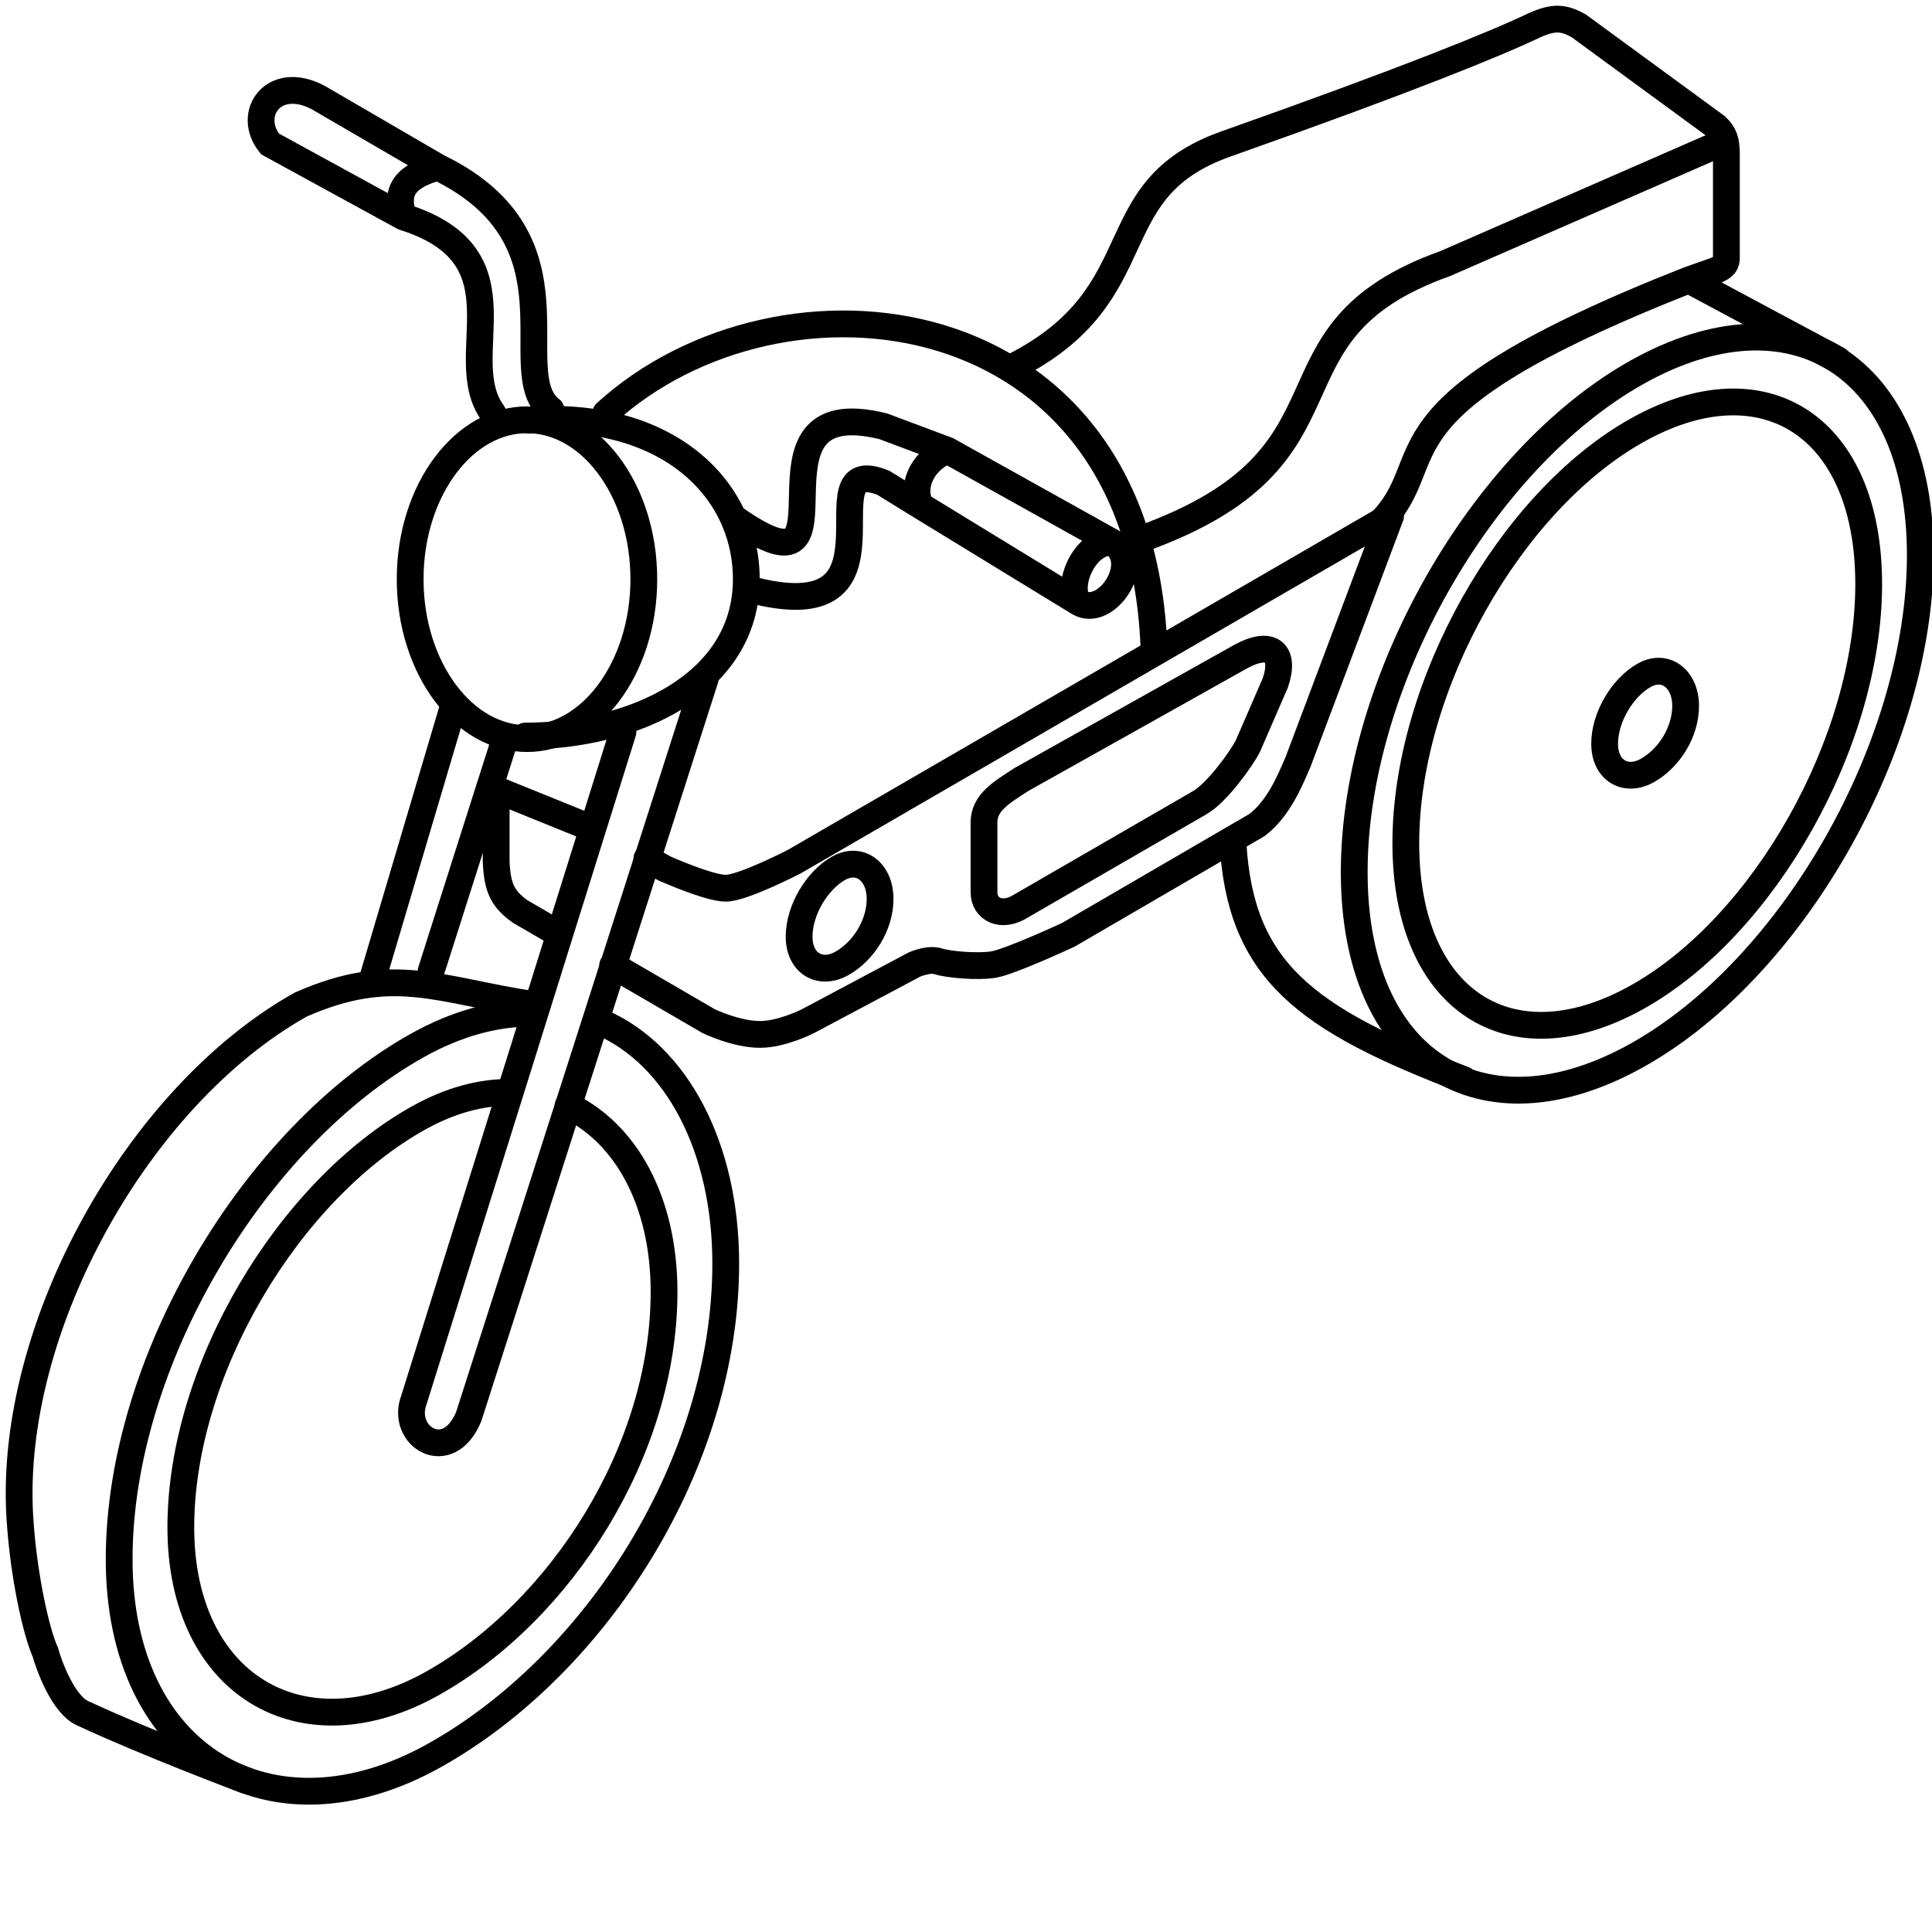 <svg width="101" height="101" viewBox="0 0 101 101" fill="none" xmlns="http://www.w3.org/2000/svg">
<path d="M27.781 52.969C25.911 52.961 23.89 53.494 21.816 54.654C13.306 59.417 6.229 71.155 6.229 81.518C6.229 91.882 14.202 96.532 22.712 91.769C31.221 87.006 37.94 76.426 37.94 66.063C37.94 59.966 35.369 55.178 31.466 53.46" stroke="black" stroke-width="1.4" stroke-linecap="round"/>
<path d="M29.698 57.799C32.701 59.23 34.715 62.782 34.715 67.538C34.715 75.793 29.362 84.222 22.583 88.016C15.804 91.81 9.453 88.105 9.453 79.85C9.453 71.594 15.091 62.244 21.87 58.45C23.533 57.519 25.154 57.095 26.652 57.107" stroke="black" stroke-width="1.4" stroke-linecap="round"/>
<path d="M27.869 52.514C22.899 51.754 20.547 50.394 15.726 52.514C7.217 57.278 0.444 69.395 1.036 79.288C1.223 82.414 1.913 85.369 2.367 86.366C2.537 86.998 3.307 89.178 4.382 89.592C7.774 91.168 12.812 93.059 12.812 93.059" stroke="black" stroke-width="1.4" stroke-linecap="round"/>
<path d="M22.892 8.739C30.774 12.56 26.296 19.509 28.804 21.42M22.892 8.739L16.622 5.091C14.293 3.875 12.86 5.96 14.114 7.523L21.101 11.345M22.892 8.739C21.238 9.207 20.605 9.93 21.101 11.345M21.101 11.345C27.729 13.429 23.608 18.64 25.758 21.593" stroke="black" stroke-width="1.4" stroke-linecap="round"/>
<path d="M86.111 40.284C84.996 40.909 83.886 40.289 83.886 38.879C83.886 37.485 84.829 35.931 85.957 35.3C86.475 35.009 87.013 35.019 87.436 35.326C87.859 35.632 88.12 36.203 88.12 36.904C88.12 38.269 87.264 39.638 86.111 40.284Z" stroke="black" stroke-width="1.4" stroke-linecap="round"/>
<path d="M44 50.371C42.885 50.995 41.776 50.375 41.776 48.966C41.776 47.571 42.718 46.018 43.846 45.386C44.364 45.096 44.902 45.105 45.326 45.413C45.748 45.719 46.009 46.29 46.009 46.99C46.009 48.356 45.154 49.725 44 50.371Z" stroke="black" stroke-width="1.4" stroke-linecap="round"/>
<path d="M85.592 55.162C77.448 59.721 70.795 55.484 70.795 45.59C70.795 35.696 77.448 24.011 85.592 19.453C93.736 14.894 100.389 19.131 100.389 29.025C100.389 38.919 93.736 50.604 85.592 55.162Z" stroke="black" stroke-width="1.4" stroke-linecap="round"/>
<path d="M85.591 52.126C78.945 55.846 73.493 52.306 73.493 44.08C73.493 35.853 78.945 26.209 85.591 22.489C92.237 18.769 97.69 22.309 97.69 30.536C97.69 38.763 92.237 48.406 85.591 52.126Z" stroke="black" stroke-width="1.4" stroke-linecap="round"/>
<path d="M64.454 44.002C64.818 50.754 68.245 53.273 76.522 56.44" stroke="black" stroke-width="1.4" stroke-linecap="round"/>
<path d="M29.162 48.796L27.192 47.65C26.245 46.974 26.001 46.381 25.938 45.044V41.275L30.954 43.307M32.029 50.464L37.045 53.382C37.045 53.382 38.478 54.077 39.732 54.077C40.884 54.077 42.24 53.382 42.24 53.382L47.793 50.429C47.793 50.429 48.538 50.09 49.047 50.255C49.585 50.429 51.084 50.556 51.914 50.429C52.788 50.295 55.855 48.866 55.855 48.866L65.708 43.133C66.805 42.304 67.404 40.897 67.858 39.833L72.695 26.978L41.523 45.044C41.523 45.044 38.836 46.434 37.94 46.434C37.046 46.434 34.716 45.391 34.716 45.391L33.82 44.87" stroke="black" stroke-width="1.4" stroke-linecap="round" stroke-linejoin="round"/>
<path d="M36.865 35.49L24.504 74.053C23.429 76.659 20.921 75.096 21.638 73.185L32.566 38.269" stroke="black" stroke-width="1.4" stroke-linecap="round"/>
<path d="M23.609 37.227L19.488 51.124M22.534 50.776L26.296 38.964" stroke="black" stroke-width="1.4" stroke-linecap="round"/>
<path d="M33.657 30.279C33.657 32.636 32.937 34.742 31.804 36.245C30.673 37.747 29.161 38.612 27.55 38.612C25.938 38.612 24.427 37.747 23.295 36.245C22.163 34.742 21.442 32.636 21.442 30.279C21.442 27.922 22.163 25.815 23.295 24.313C24.427 22.811 25.938 21.946 27.55 21.946C29.161 21.946 30.673 22.811 31.804 24.313C32.937 25.815 33.657 27.922 33.657 30.279Z" stroke="black" stroke-width="1.4" stroke-linecap="round"/>
<path d="M27.459 38.479C33.013 38.479 39.015 35.837 39.015 30.279C39.015 25.482 34.805 21.447 27.64 21.968" stroke="black" stroke-width="1.4" stroke-linecap="round"/>
<path d="M38.478 27.152C45.465 32.016 38.175 20.287 46.181 22.288L49.529 23.542M58.184 28.368C59.796 29.41 57.826 32.363 56.392 31.495M58.184 28.368L49.529 23.542M58.184 28.368C56.751 28.194 55.676 30.626 56.392 31.495M56.392 31.495L48.152 26.457M39.107 30.788C48.065 33.22 41.882 23.504 46.181 25.241L48.152 26.457M49.529 23.542C48.096 24.129 47.614 25.588 48.152 26.457" stroke="black" stroke-width="1.4" stroke-linecap="round"/>
<path d="M64.877 34.315L53.411 40.742C52.337 41.437 51.441 41.958 51.441 43V46.648C51.441 47.516 52.337 48.038 53.411 47.343L62.727 41.958C63.623 41.437 64.877 39.7 65.235 39.005L66.668 35.704C67.206 34.141 66.489 33.446 64.877 34.315Z" stroke="black" stroke-width="1.4" stroke-linecap="round"/>
<path d="M31.67 21.593C40.807 13.255 59.797 15.34 60.334 34.1" stroke="black" stroke-width="1.4" stroke-linecap="round"/>
<path d="M72.157 27.326C75.561 23.852 71.083 21.42 88.281 14.636M52.989 19.161C60.513 15.34 57.288 9.929 64.096 7.523C73.605 4.161 78.242 2.266 80.219 1.32C81.219 0.879 81.729 0.894 82.548 1.362L89.714 6.608C90.131 7.002 90.244 7.321 90.251 8.044V13.429C90.266 13.784 90.151 13.946 89.661 14.15C89.185 14.315 88.725 14.476 88.281 14.636M96.078 18.812L88.281 14.636" stroke="black" stroke-width="1.4" stroke-linecap="round"/>
<path d="M59.617 28.194C71.799 23.852 65.35 17.424 75.561 13.776L90.002 7.468" stroke="black" stroke-width="1.4" stroke-linecap="round"/>
</svg>
